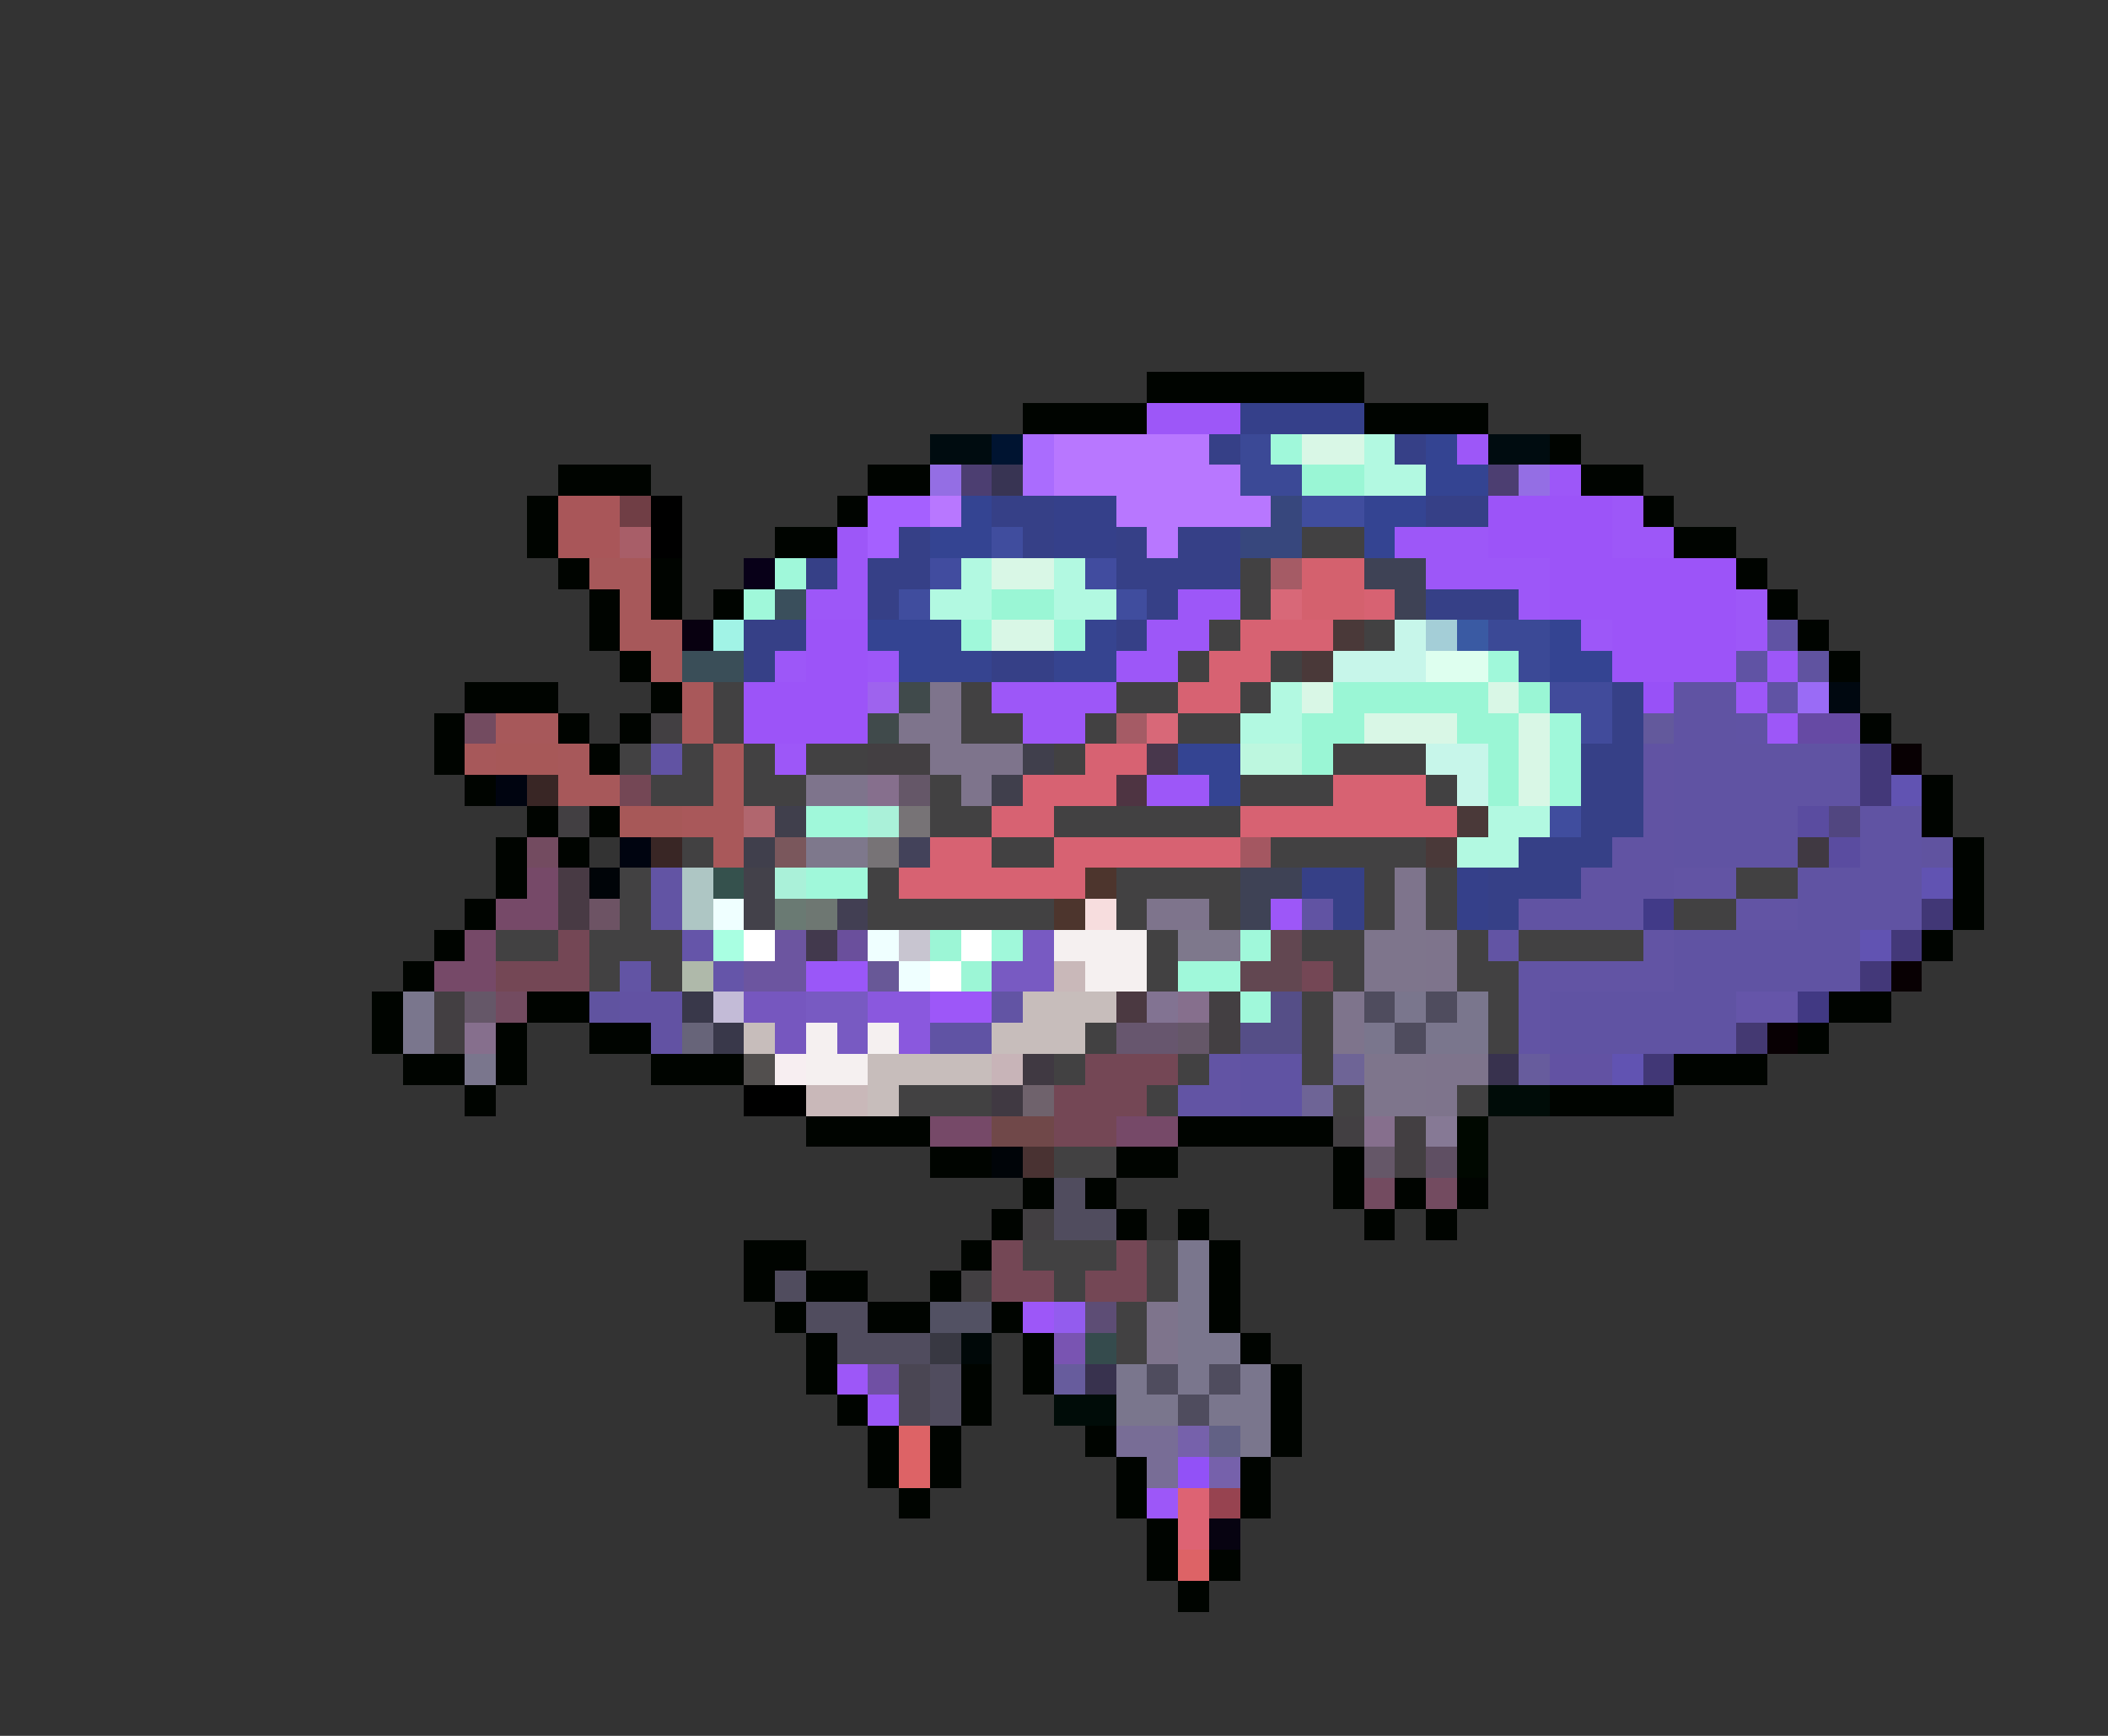 <svg xmlns="http://www.w3.org/2000/svg" viewBox="0 -0.5 68 56" shape-rendering="crispEdges">
<rect x="0" y="-0.5" width="68" height="56" fill="#333333" stroke="none"/>
<path stroke="#000400" d="M37 12h7M33 13h4M44 13h4M50 14h1M18 15h3M28 15h2M51 15h2M17 16h1M27 16h1M53 16h1M17 17h1M25 17h2M54 17h2M18 18h1M21 18h1M56 18h1M19 19h1M21 19h1M23 19h1M57 19h1M19 20h1M58 20h1M20 21h1M59 21h1M15 22h3M21 22h1M14 23h1M18 23h1M20 23h1M60 23h1M14 24h1M19 24h1M15 25h1M62 25h1M17 26h1M19 26h1M62 26h1M16 27h1M18 27h1M63 27h1M16 28h1M63 28h1M15 29h1M63 29h1M14 30h1M62 30h1M13 31h1M12 32h1M17 32h2M59 32h2M12 33h1M16 33h1M19 33h2M58 33h1M13 34h2M16 34h1M21 34h3M54 34h3M15 35h1M50 35h4M26 36h4M38 36h5M30 37h2M36 37h2M43 37h1M33 38h1M35 38h1M43 38h1M45 38h1M47 38h1M32 39h1M36 39h1M38 39h1M44 39h1M46 39h1M24 40h2M31 40h1M39 40h1M24 41h1M26 41h2M30 41h1M39 41h1M25 42h1M28 42h2M32 42h1M39 42h1M26 43h1M33 43h1M40 43h1M26 44h1M31 44h1M33 44h1M41 44h1M27 45h1M31 45h1M41 45h1M28 46h1M30 46h1M35 46h1M41 46h1M28 47h1M30 47h1M36 47h1M40 47h1M29 48h1M36 48h1M40 48h1M37 49h1M37 50h1M39 50h1M38 51h1" />
<path stroke="#9d57f8" d="M37 13h3M47 14h1M50 15h1M52 16h1M27 17h1M45 17h3M52 17h2M27 18h1M46 18h4M26 19h2M38 19h2M49 19h1M56 19h1M37 20h2M51 20h1M56 20h1M25 21h1M28 21h1M36 21h2M57 21h1M32 22h4M56 22h1M33 23h2M57 23h1M25 24h1M37 25h2M41 29h1M30 32h2M33 42h1M27 44h1M37 48h1" />
<path stroke="#35408a" d="M40 13h4M34 16h2M34 17h2M47 28h1M47 29h1" />
<path stroke="#000c10" d="M30 14h2M48 14h2" />
<path stroke="#001431" d="M32 14h1" />
<path stroke="#aa6cfe" d="M33 14h1M33 15h1" />
<path stroke="#b877ff" d="M34 14h5M34 15h6M30 16h1M36 16h5M37 17h1" />
<path stroke="#364087" d="M39 14h1M45 14h1M32 16h2M46 16h2M29 17h1M33 17h1M36 17h1M38 17h2M26 18h1M28 18h2M36 18h4M28 19h1M37 19h1M46 19h3M24 20h2M36 20h1M24 21h1M32 21h2M52 22h1M52 23h1M51 24h2M51 25h2M51 26h2M49 27h3M42 28h2M48 28h3M43 29h1M48 29h1" />
<path stroke="#3b4996" d="M40 14h1M40 15h2M48 20h2M49 21h1" />
<path stroke="#a0f8da" d="M41 14h1M25 18h1M24 19h1M31 20h1M34 20h1M48 21h1M50 23h1M50 24h1M50 25h1M26 26h2M26 28h2M32 30h1M40 30h1M38 31h2M40 32h1" />
<path stroke="#d9f7e6" d="M42 14h2M32 18h2M32 20h2M42 22h1M48 22h1M44 23h3M49 23h1M49 24h1M49 25h1" />
<path stroke="#b2f9e1" d="M44 14h1M44 15h2M31 18h1M34 18h1M30 19h2M34 19h2M41 22h1M40 23h2M48 26h2M47 27h2" />
<path stroke="#344492" d="M46 14h1M46 15h2M31 16h1M44 16h2M30 17h2M44 17h1M28 20h2M50 20h1M29 21h1M50 21h2M38 24h2M39 25h1" />
<path stroke="#946ee4" d="M30 15h1M49 15h1" />
<path stroke="#4c3e71" d="M31 15h1M48 15h1" />
<path stroke="#383453" d="M32 15h1" />
<path stroke="#9af6d5" d="M42 15h2M32 19h2M43 22h5M49 22h1M42 23h2M47 23h2M42 24h1M48 24h1M48 25h1" />
<path stroke="#a95659" d="M18 16h2M18 17h2" />
<path stroke="#703e45" d="M20 16h1" />
<path stroke="#000000" d="M21 16h1M21 17h1M24 35h2" />
<path stroke="#a560ff" d="M28 16h2M28 17h1" />
<path stroke="#37477d" d="M41 16h1M40 17h2" />
<path stroke="#404d9e" d="M42 16h2M32 17h1M29 19h1M36 19h1M50 26h1" />
<path stroke="#9c54f8" d="M48 16h4M48 17h4M50 18h6M50 19h6M26 20h2M52 20h4M26 21h2M52 21h4M24 22h4M24 23h4" />
<path stroke="#a85e68" d="M20 17h1" />
<path stroke="#424142" d="M42 17h2M40 18h1M40 19h1M39 20h1M44 20h1M38 21h1M41 21h1M23 22h1M31 22h1M36 22h2M40 22h1M23 23h1M31 23h2M35 23h1M38 23h2M20 24h1M22 24h1M24 24h1M26 24h2M34 24h1M43 24h3M21 25h2M24 25h2M30 25h1M40 25h3M46 25h1M30 26h2M34 26h6M22 27h1M32 27h2M41 27h5M20 28h1M28 28h1M36 28h4M44 28h1M46 28h1M56 28h2M20 29h1M28 29h6M36 29h1M39 29h1M44 29h1M46 29h1M54 29h2M16 30h2M19 30h3M37 30h1M42 30h2M47 30h1M49 30h4M19 31h1M21 31h1M37 31h1M43 31h1M47 31h2M42 32h1M48 32h1M35 33h1M42 33h1M48 33h1M34 34h1M38 34h1M42 34h1M29 35h3M37 35h1M43 35h1M47 35h1M34 37h2M33 40h3M37 40h1M34 41h1M37 41h1M36 42h1M36 43h1" />
<path stroke="#a7585a" d="M19 18h2M20 19h1M20 20h2M21 21h1M16 23h2M15 24h1M18 24h1M18 25h2" />
<path stroke="#080018" d="M24 18h1" />
<path stroke="#414c9f" d="M30 18h1M35 18h1" />
<path stroke="#a55b65" d="M41 18h1M36 23h1" />
<path stroke="#d4616e" d="M42 18h2M42 19h2" />
<path stroke="#3e4255" d="M44 18h2M45 19h1M40 28h2M40 29h1" />
<path stroke="#3a4f5c" d="M25 19h1" />
<path stroke="#d86878" d="M41 19h1M37 23h1" />
<path stroke="#d76272" d="M44 19h1M40 20h3M39 21h2M38 22h2M35 24h2M33 25h3M43 25h3M32 26h2M40 26h7M30 27h2M34 27h6M29 28h6" />
<path stroke="#080010" d="M22 20h1" />
<path stroke="#a1f3e6" d="M23 20h1" />
<path stroke="#364490" d="M30 20h1M35 20h1M30 21h2M34 21h2" />
<path stroke="#4a3939" d="M43 20h1M42 21h1M47 26h1M46 27h1" />
<path stroke="#c7f6ea" d="M45 20h1M43 21h3M46 24h2M47 25h1" />
<path stroke="#a4ced7" d="M46 20h1" />
<path stroke="#3a5aa3" d="M47 20h1" />
<path stroke="#6053a4" d="M57 20h1M56 21h1M57 22h1M56 23h1M30 33h2" />
<path stroke="#3a4e58" d="M22 21h2" />
<path stroke="#deffef" d="M46 21h2" />
<path stroke="#6053a0" d="M58 21h1M62 27h1M19 32h1" />
<path stroke="#a9585a" d="M22 22h1M22 23h1M23 24h1M23 25h1M22 26h2M23 27h1" />
<path stroke="#9e63ee" d="M28 22h1" />
<path stroke="#404a4b" d="M29 22h1M28 23h1" />
<path stroke="#7e748c" d="M30 22h1M29 23h2M30 24h3M26 25h2M31 25h1M45 28h1M37 29h2M45 29h1M46 30h1M46 31h1M43 32h1M43 33h1M46 34h2M46 35h1M37 42h1M37 43h1" />
<path stroke="#414b9b" d="M50 22h2M51 23h1" />
<path stroke="#9851f7" d="M53 22h1" />
<path stroke="#6053a3" d="M54 22h2M54 23h2M54 24h6M54 25h6M54 26h4M60 26h2M54 27h4M60 27h2M58 28h4M58 29h4M54 30h6M54 31h6M50 32h6M50 33h6M40 34h2M40 35h2" />
<path stroke="#9a6bf6" d="M58 22h1" />
<path stroke="#000810" d="M59 22h1" />
<path stroke="#734b60" d="M15 23h1M17 27h1M16 32h1M44 38h1M46 38h1" />
<path stroke="#423f42" d="M21 23h1M18 26h1M43 36h1M33 39h1M31 41h1" />
<path stroke="#63599c" d="M53 23h1" />
<path stroke="#664aa4" d="M58 23h2" />
<path stroke="#a75858" d="M16 24h2M20 26h2" />
<path stroke="#6153a3" d="M21 24h1M53 24h1M53 25h1M53 26h1M52 27h2M51 28h3M42 29h1M49 29h4" />
<path stroke="#433f42" d="M28 24h2M14 32h1M39 32h1M14 33h1M39 33h1M45 36h1M45 37h1" />
<path stroke="#403f4c" d="M33 24h1M32 25h1M25 26h1M24 27h1" />
<path stroke="#48374c" d="M37 24h1" />
<path stroke="#bdf7df" d="M40 24h2" />
<path stroke="#433879" d="M60 24h1M60 25h1M61 30h1M60 31h1" />
<path stroke="#080003" d="M61 24h1M61 31h1M57 33h1" />
<path stroke="#000410" d="M16 25h1M20 27h1" />
<path stroke="#392625" d="M17 25h1M21 27h1" />
<path stroke="#744755" d="M20 25h1M18 30h1M16 31h3M42 31h1M35 34h3M34 35h3M34 36h2M32 40h1M36 40h1M32 41h2M35 41h2" />
<path stroke="#866f8d" d="M28 25h1M38 32h1M15 33h1M44 36h1" />
<path stroke="#655768" d="M29 25h1M15 32h1M38 33h1M44 37h1" />
<path stroke="#4e3442" d="M36 25h1" />
<path stroke="#6153b2" d="M61 25h1M62 28h1M60 30h1M52 34h1" />
<path stroke="#b1666e" d="M24 26h1" />
<path stroke="#aaf1d9" d="M28 26h1M25 28h1" />
<path stroke="#777376" d="M29 26h1M28 27h1" />
<path stroke="#5a4ca0" d="M58 26h1M59 27h1" />
<path stroke="#514680" d="M59 26h1" />
<path stroke="#7a575c" d="M25 27h1" />
<path stroke="#7e788c" d="M26 27h2M38 30h2" />
<path stroke="#43425a" d="M29 27h1" />
<path stroke="#a45761" d="M40 27h1" />
<path stroke="#403942" d="M58 27h1M33 34h1M32 35h1" />
<path stroke="#764968" d="M17 28h1M16 29h2M15 30h1M14 31h2M30 36h2M36 36h2" />
<path stroke="#483a44" d="M18 28h1M18 29h1" />
<path stroke="#000408" d="M19 28h1M32 37h1" />
<path stroke="#6254a4" d="M21 28h1M54 28h2M21 29h1M56 29h2M48 30h1M53 30h1M20 31h1M49 31h5M32 32h1M49 32h1M49 33h1M39 34h1M38 35h2" />
<path stroke="#aec6c4" d="M22 28h1M22 29h1" />
<path stroke="#35514d" d="M23 28h1" />
<path stroke="#43414a" d="M24 28h1M24 29h1" />
<path stroke="#4d352d" d="M35 28h1M34 29h1" />
<path stroke="#6d5364" d="M19 29h1" />
<path stroke="#efffff" d="M23 29h1M28 30h1M29 31h1" />
<path stroke="#6a7a73" d="M25 29h1" />
<path stroke="#6e7772" d="M26 29h1" />
<path stroke="#423f53" d="M27 29h1" />
<path stroke="#f7ddde" d="M35 29h1" />
<path stroke="#413a88" d="M53 29h1" />
<path stroke="#413776" d="M62 29h1M53 34h1" />
<path stroke="#6555a9" d="M22 30h1M23 31h1M56 32h2" />
<path stroke="#a9ffe2" d="M23 30h1" />
<path stroke="#ffffff" d="M24 30h1M31 30h1M30 31h1" />
<path stroke="#6c55a0" d="M25 30h1M24 31h2" />
<path stroke="#42394d" d="M26 30h1" />
<path stroke="#6a4f9c" d="M27 30h1" />
<path stroke="#c8c5d0" d="M29 30h1" />
<path stroke="#9cf6d6" d="M30 30h1M31 31h1" />
<path stroke="#785ac2" d="M33 30h1M32 31h2M26 32h2M27 33h1" />
<path stroke="#f5f0f0" d="M34 30h3M35 31h2M26 33h1M28 33h1M26 34h2" />
<path stroke="#624751" d="M41 30h1M40 31h2" />
<path stroke="#7e758c" d="M44 30h2M44 31h2M44 34h2M44 35h2" />
<path stroke="#afb9aa" d="M22 31h1" />
<path stroke="#9a57f8" d="M26 31h2M28 45h1" />
<path stroke="#685897" d="M28 31h1" />
<path stroke="#c9b8b9" d="M34 31h1M26 35h2" />
<path stroke="#7a768d" d="M13 32h1M45 32h1M47 32h1M13 33h1M44 33h1M46 33h2M15 34h1M38 40h1M38 41h1M38 42h1M38 43h2M36 44h1M38 44h1M40 44h1M36 45h2M39 45h2M40 46h1" />
<path stroke="#6252a3" d="M20 32h2M21 33h1M50 34h2" />
<path stroke="#39384a" d="M22 32h1M23 33h1" />
<path stroke="#c3bbd7" d="M23 32h1" />
<path stroke="#7657bf" d="M24 32h2M25 33h1" />
<path stroke="#8a58de" d="M28 32h2M29 33h1" />
<path stroke="#c7bdbb" d="M33 32h3M24 33h1M32 33h3M28 34h4M28 35h1" />
<path stroke="#4b3941" d="M36 32h1" />
<path stroke="#827392" d="M37 32h1" />
<path stroke="#554e87" d="M41 32h1M40 33h2" />
<path stroke="#4f4c5e" d="M44 32h1M46 32h1M45 33h1M37 44h1M39 44h1M38 45h1" />
<path stroke="#413983" d="M58 32h1" />
<path stroke="#676479" d="M22 33h1" />
<path stroke="#67566e" d="M36 33h2" />
<path stroke="#443972" d="M56 33h1" />
<path stroke="#524f4e" d="M24 34h1" />
<path stroke="#f7eef1" d="M25 34h1" />
<path stroke="#c8b4b8" d="M32 34h1" />
<path stroke="#6e6496" d="M43 34h1M42 35h1" />
<path stroke="#38324e" d="M48 34h1M35 44h1" />
<path stroke="#675c9d" d="M49 34h1M34 44h1" />
<path stroke="#6f626c" d="M33 35h1" />
<path stroke="#000c08" d="M48 35h2M34 45h2" />
<path stroke="#704849" d="M32 36h2" />
<path stroke="#867995" d="M46 36h1" />
<path stroke="#000800" d="M47 36h1M47 37h1" />
<path stroke="#493232" d="M33 37h1" />
<path stroke="#5f4f63" d="M46 37h1" />
<path stroke="#504c5e" d="M34 38h1M34 39h2M25 41h1M26 42h2M27 43h3M30 44h1M30 45h1" />
<path stroke="#525163" d="M30 42h2" />
<path stroke="#935cee" d="M34 42h1" />
<path stroke="#5d4d75" d="M35 42h1" />
<path stroke="#383842" d="M30 43h1" />
<path stroke="#000808" d="M31 43h1" />
<path stroke="#7954b2" d="M34 43h1" />
<path stroke="#354b4d" d="M35 43h1" />
<path stroke="#7050a4" d="M28 44h1" />
<path stroke="#4a4653" d="M29 44h1M29 45h1" />
<path stroke="#dd6366" d="M29 46h1M29 47h1M38 50h1" />
<path stroke="#786d96" d="M36 46h2M37 47h1" />
<path stroke="#7661ab" d="M38 46h1M39 47h1" />
<path stroke="#626185" d="M39 46h1" />
<path stroke="#9251f7" d="M38 47h1" />
<path stroke="#dd6373" d="M38 48h1M38 49h1" />
<path stroke="#974350" d="M39 48h1" />
<path stroke="#070311" d="M39 49h1" />
</svg>